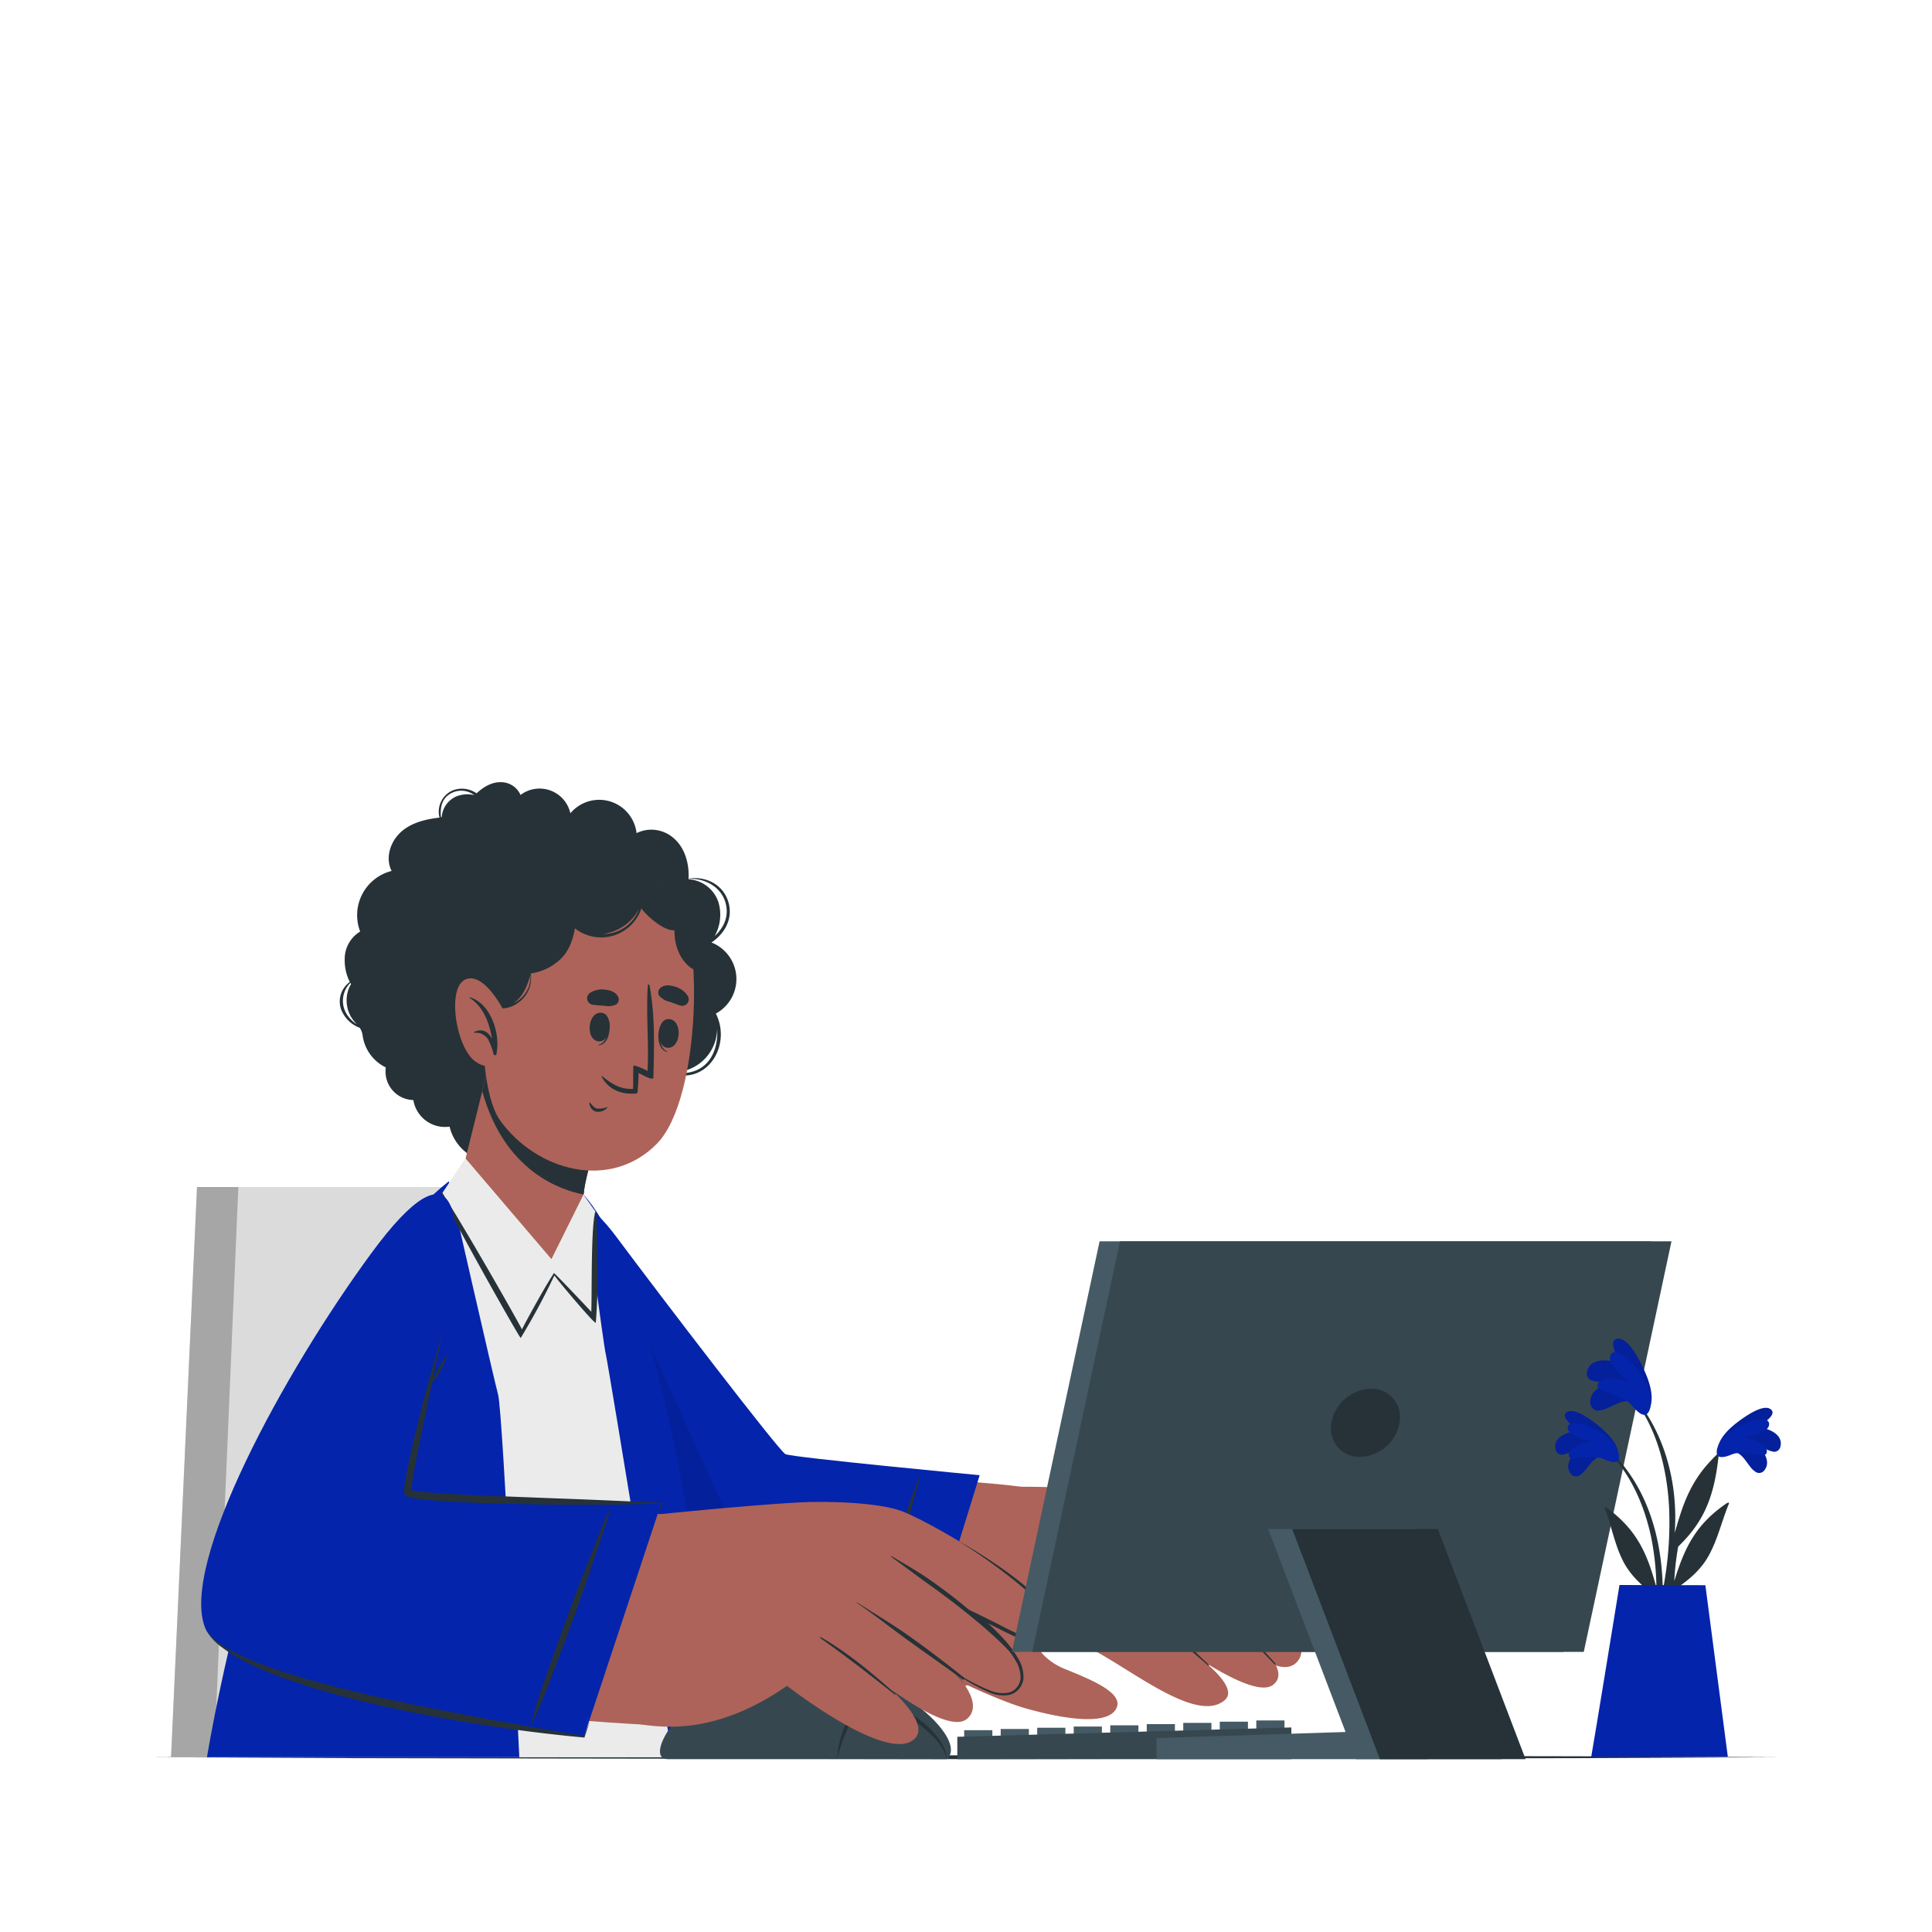 <svg xmlns="http://www.w3.org/2000/svg" viewBox="0 0 500 500"><g id="freepik--Table--inject-83"><polygon points="39.13 454.76 91.85 454.52 144.56 454.43 250 454.27 355.44 454.43 408.15 454.52 460.87 454.76 408.15 455.01 355.44 455.1 250 455.26 144.56 455.1 91.85 455.01 39.13 454.76" style="fill:#263238"></polygon></g><g id="freepik--Character--inject-83"><path d="M185.26,262.31a10.16,10.16,0,0,0-1.13-18.39c3.45-2.32,5.68-6.21,4.35-10.55-1.38-4.49-5.79-6.66-10.25-6,0,0,0,.06,0,.06,4.13-.16,8.3,2,9.52,6.13,1,3.56-.4,6.5-2.8,8.7a11.25,11.25,0,0,0,.93-8.91,8.7,8.7,0,0,0-7.69-5.8c.24-3.92-.88-8.19-4-10.77a8.71,8.71,0,0,0-9.45-1.17,9.73,9.73,0,0,0-17.13-5.13,8.16,8.16,0,0,0-12.9-4.74,5.51,5.51,0,0,0-4.93-3.31c-2.48-.12-4.67,1.25-6.45,2.88a6.56,6.56,0,0,0-6.25-.72,6,6,0,0,0-3.33,7c-3.9.45-8.07,1.48-10.76,4.52-2.21,2.51-3.18,6.25-1.64,9.29a11.81,11.81,0,0,0-8.14,15.68,8.3,8.3,0,0,0-4,7.27,12.34,12.34,0,0,0,1.32,5.78A6.22,6.22,0,0,0,88.2,261a8.19,8.19,0,0,0,4.91,5,4.86,4.86,0,0,1,.74,2,10.82,10.82,0,0,0,6,8.25,7.37,7.37,0,0,0,7.13,8.44,8.28,8.28,0,0,0,9.37,6.88,12.08,12.08,0,0,0,6.19,7.91c2.4,1.21,5.6,1.53,7.68-.3.68,2,3.23,2.67,5.21,2.12a10.71,10.71,0,0,0,2.15-.92,8.82,8.82,0,0,1,2.66-1.36c1-.14,1.91.48,2.79.75a10.07,10.07,0,0,0,2,.37,11,11,0,0,0,11.2-7.92c3.43,1,6.75-1.05,8.94-3.66a18.57,18.57,0,0,0,1.84-2.75,4.72,4.72,0,0,1,2-2.13c.58-.29,1.23-.45,1.81-.74,2-1,2.85-2.92,3.5-4.92C183.55,280.35,189.24,270.12,185.26,262.31Zm-95.87-.47a6.56,6.56,0,0,1,1.28-7.47l.18.29s-.42.79-.59,1.2a8.25,8.25,0,0,0-.53,2.36,8.54,8.54,0,0,0,1.06,4.85,9,9,0,0,0,1.36,1.78l.18.2A7.88,7.88,0,0,1,89.39,261.84Zm29.48-56a6.29,6.29,0,0,0-4.55,5.63l-.21,0c-.24-2.7.29-5.22,3.18-6.43a5.51,5.51,0,0,1,5.45.75l0,0A7,7,0,0,0,118.87,205.87ZM174.4,277.6s0-.06,0-.1a11.39,11.39,0,0,0,11.2-11.25C186,272.81,182.53,278.7,174.4,277.6Z" style="fill:#263238"></path><path d="M139.76,327c8.7,37,26.53,81.23,34.08,88.39,9.54,9.05,72.62,20.54,75.76,20.86,7.76.74,22.87-50.34,14.6-51.49-12.59-1.75-58.36-4-61.12-6.8s-22.3-27.17-42.3-54.58C147,304.42,134.36,304.05,139.76,327Z" style="fill:#ad6359"></path><path d="M245.32,433.7c.83.42,12.71,6.31,20.05,8.4,5.47,1.55,21.35,5.6,23.66-.25,1.58-4-7.48-7.48-13.83-10.08-3.34-1.38-7.47-4.85-6.5-7,1.7-3.76,10.31,0,16,3.22,10.95,6.29,25.57,17.63,32.21,12.05,2.51-2.1-.44-5.9-4.75-9.62,7,4.32,14.42,7.86,17.29,5.62,1.66-1.27,1.73-3,.79-5,2.15.68,4,.54,5.36-.87,2.25-2.38,1.13-5.86-1.36-9.43a2.66,2.66,0,0,0,2-1.36c4.75-7.32-19.32-28.14-27.61-30.06-24.4-5.66-50.08-4.44-50.08-4.44C249,392.61,245.3,433.68,245.32,433.7Z" style="fill:#ad6359"></path><path d="M281,411.07a41.29,41.29,0,0,1,16.29,6.17c6.2,4,10.33,8.8,15.54,13.58a.14.14,0,0,1-.19.21c-2.48-2.27-12.77-10.81-15.42-12.74A39.25,39.25,0,0,0,281,411.17C281,411.16,281,411.06,281,411.07Z" style="fill:#263238"></path><path d="M285.52,400.7c6.41,1.72,13,3.46,19,6.45,6.52,3.28,11.64,8.66,16.68,13.84q4.53,4.67,8.86,9.52c.12.13-.06.35-.19.22q-7.67-8-15.8-15.57a52,52,0,0,0-17.31-10.78c-3.68-1.38-7.45-2.47-11.21-3.56C285.43,400.8,285.45,400.68,285.52,400.7Z" style="fill:#263238"></path><path d="M292.31,391.62c6.23,1.25,11.67,2.31,17.2,5.62,7.32,4.37,14.4,11.77,16.89,14.4,2.74,2.9,5.39,5.88,8,8.91.11.13-.11.31-.22.19A207.89,207.89,0,0,0,315.09,402a41.29,41.29,0,0,0-10.66-6.85,73.76,73.76,0,0,0-12.12-3.52S292.29,391.62,292.31,391.62Z" style="fill:#263238"></path><path d="M253.54,381.78l-19,61.33s-52.41-14.66-62-24.92S145,354.77,139.63,329s7.72-25.21,19.81-9,42.15,55.48,43.82,56.33S253.54,381.78,253.54,381.78Z" style="fill:#0424AC"></path><path d="M228.44,415.21c2.15-6.85,4.36-13.68,6.26-20.61,1.08-3.94,2.18-7.87,3.22-11.82,0-.15-.21-.24-.26-.09-2.44,6.78-4.86,13.59-7,20.49s-4.28,13.71-6.31,20.6c-1.14,3.92-2.17,7.86-3.08,11.85,0,.08.11.13.14.05C224.09,429,226.28,422.11,228.44,415.21Z" style="fill:#263238"></path><path d="M208.1,434.83l-2.32-.8c-4.37-1.53-8.82-3.18-13-4.86l-1.6-.65-2.49-1c-.42-.17-.82-.36-1.23-.53l-.43-.19-1.26-.57c-1.67-.76-3.25-1.51-4.72-2.28l-1-.53a37.37,37.37,0,0,1-6.48-4.21l-.53-.49c-.18-.16-.34-.33-.49-.48-9.62-10.26-27.55-63.42-32.88-89.2l-.18-.89,0-.19c-.36-2-.68-4.39-.95-7v0c-.79-12.84,5.28-15,12.82-9.37C170.3,351.6,199.33,417.83,208.1,434.83Z" style="opacity:0.1"></path><polygon points="44.27 454.76 171.49 454.76 146.13 307.2 50.99 307.2 44.27 454.76" style="fill:#dbdbdb"></polygon><polygon points="44.27 454.76 55.42 454.76 61.68 307.2 50.99 307.2 44.27 454.76" style="fill:#a6a6a6"></polygon><path d="M185.94,454.76H54.76c-.58-2.61,20.06-117.55,64.29-149.9,9.82-7.18,27.23-2.57,32.07,4.41C175.47,344.35,185.94,454.76,185.94,454.76Z" style="fill:#ebebeb"></path><path d="M116.15,305.72s11.58,50.87,12.77,55.26,5.48,93.78,5.48,93.78H53.57S71.76,340.76,116.15,305.72Z" style="fill:#0424AC"></path><path d="M151.12,309.27s5.07,39,5.67,41.26S174,454.76,174,454.76h12.59S175.58,336.9,151.12,309.27Z" style="fill:#0424AC"></path><path d="M141.63,330.23c-7.89.58-19.08-13.12-22.72-23.36-.25-.71,6.57-26.1,7.39-31.27.17-1.06,31.18,13.07,31.18,13.07S152.55,299,151.16,308C151.06,308.78,149.26,329.67,141.63,330.23Z" style="fill:#ad6359"></path><path d="M157.48,288.68S152.55,299,151.17,308c0,.09,0,.5-.13,1.14-5.54-1.05-20.46-5.74-26.24-26.76h0c.73-3,1.3-5.53,1.5-6.8C126.47,274.54,157.48,288.68,157.48,288.68Z" style="fill:#263238"></path><path d="M129.79,236.07c-5.9,10.65-6.9,44.84-.36,53.9,9.48,13.14,28.49,18.26,40.54,6.06,11.67-11.81,12.19-56.39,4.56-65C163.29,218.38,138.52,220.34,129.79,236.07Z" style="fill:#ad6359"></path><path d="M157.69,264.61c0-.08-.19.11-.19.2,0,2.3-.47,4.94-2.59,5.6-.07,0-.07.14,0,.13C157.48,270.31,158,266.8,157.69,264.61Z" style="fill:#263238"></path><path d="M155.75,262.11c-3.69-.46-4.34,6.95-.92,7.38S158.84,262.5,155.75,262.11Z" style="fill:#263238"></path><path d="M170.73,266c0-.08.17.13.15.22-.27,2.29-.2,5,1.81,5.9.06,0,.05.15,0,.13C170.16,271.62,170.1,268.08,170.73,266Z" style="fill:#263238"></path><path d="M173,263.74c3.71,0,3.35,7.47-.09,7.43S169.87,263.7,173,263.74Z" style="fill:#263238"></path><path d="M153.28,260a28.31,28.31,0,0,0,3.05.27,4.93,4.93,0,0,0,3.15-.32,1.57,1.57,0,0,0,.56-1.83c-.61-1.37-2-1.83-3.42-2a5.74,5.74,0,0,0-4,.89A1.68,1.68,0,0,0,153.28,260Z" style="fill:#263238"></path><path d="M176.18,260.26c-1-.26-1.9-.67-2.88-1a4.93,4.93,0,0,1-2.73-1.61,1.56,1.56,0,0,1,.25-1.9c1.12-1,2.59-.82,3.93-.39a5.7,5.7,0,0,1,3.3,2.49A1.68,1.68,0,0,1,176.18,260.26Z" style="fill:#263238"></path><path d="M152.74,285.39c.5.58,1,1.37,1.81,1.51a6.06,6.06,0,0,0,2.52-.36.08.08,0,0,1,.09.13,3.1,3.1,0,0,1-3,1,2.45,2.45,0,0,1-1.63-2.19C152.49,285.33,152.67,285.3,152.74,285.39Z" style="fill:#263238"></path><path d="M155.75,278.73a7.85,7.85,0,0,0,4.91,3.93,9.8,9.8,0,0,0,2.8.38,2.49,2.49,0,0,0,.55,0l.51,0a.57.57,0,0,0,.5-.47v0a1,1,0,0,0,0-.24h0l0-.21c.2-1.76.26-4.46.26-4.46.62.38,3.78,2.15,3.81,1.22.22-7.68.46-16.22-1-23.91a.22.22,0,0,0-.43,0c-.5,7.37.31,14.79-.08,22.2a13.55,13.55,0,0,0-3.59-1.44c-.25.05,0,5.22-.18,6a.18.18,0,0,1,0,.08c-3,.12-5.16-1-7.86-3.22C155.83,278.39,155.63,278.53,155.75,278.73Z" style="fill:#263238"></path><path d="M181,245.16c-.55-2.8-1.78-3.56-1.78-3.56s.53-3.14-1.83-7.6c-2.46-4.67-5.77-5.73-5.77-5.73s-2.37-3.46-8.69-5.57c-1.46-.48-6-1.22-7.46-.9-1.71.38-3.29-.68-5-1a12.09,12.09,0,0,0-4.68.15,12.38,12.38,0,0,0-3.65,1.47,17.65,17.65,0,0,0-1.87,1.38,5.57,5.57,0,0,1-3.13,1.16,9.67,9.67,0,0,0-6.67,4,11.36,11.36,0,0,0-1.88,4.48c-.4,2-2.78,2.6-3.89,4.2a7.27,7.27,0,0,0,.18,8.44,7.94,7.94,0,0,0-3.83,9c.73,2.73,3,4.22,5.29,5.21a6.29,6.29,0,0,0,1.34.41c4.85,1.52,10.58-2.92,9.67-8.77,0,0,0,0,0,0a14,14,0,0,0,7.54-3.56c2.26-2,3.38-5.06,3.9-8.11a11,11,0,0,0,17.21-5.16c1.48,2.11,6.09,6,8.55,5.63-.07,6.95,4.25,10.18,5.51,10.33C180.33,251.15,181.67,248.38,181,245.16Zm-48,14.4c1.67-1.2,3.09-3.05,4.28-7.23A7.58,7.58,0,0,1,133.05,259.56Zm23-17.83a12.52,12.52,0,0,0,9.38-6.46A9.92,9.92,0,0,1,156.1,241.73Z" style="fill:#263238"></path><path d="M131.5,263.76s-5.41-12.12-10.77-10.39-2.72,18.3,2.56,21.51a5.9,5.9,0,0,0,8.36-1.62Z" style="fill:#ad6359"></path><path d="M121.6,258.1c-.09,0-.13.1-.06.15,3.68,2.38,5.07,6.48,5.81,10.6-.91-1.7-2.37-2.82-4.62-1.79-.12.06,0,.24.07.24a3.62,3.62,0,0,1,3.68,2,18.11,18.11,0,0,1,1.27,3.53c.11.39.8.33.74-.11,0,0,0-.07,0-.1C129.55,267.54,127,259.66,121.6,258.1Z" style="fill:#263238"></path><path d="M151,309.17l-8.29,16.69-22.26-26.09-5.95,8.94s20.22,37.74,20.44,36.1l8.32-15.3L153.56,341l.55-27.45Z" style="fill:#ebebeb"></path><path d="M154.6,327.44c-.07-4.54,0-9.11-.27-13.64,0-.16-.26-.24-.31-.05-1.13,4.31-.8,21.65-1,25.79l0-.05c-.43-.49-9.54-10.12-9.64-10-1.76,2.4-7.86,13.54-8.29,14.56-3.19-6-16.85-29.68-20.7-35.39a.16.16,0,0,0-.28.15c2.77,6.29,20.38,37.53,20.65,37.46a175.05,175.05,0,0,0,8.71-16.18c1.52,2.08,10.66,12.89,10.72,12.22A142.36,142.36,0,0,0,154.6,327.44Z" style="fill:#263238"></path><path d="M245.08,455.26H172.7c-6.17,0,2.76-17.58,25.3-24.33S252.19,448.67,245.08,455.26Z" style="fill:#37474f"></path><path d="M216.68,455.26a22,22,0,0,1,1-5.89,25.08,25.08,0,0,1,2.44-5.51A19.73,19.73,0,0,1,224,439.2,17,17,0,0,1,229,436c-.4.3-.81.58-1.21.86l-.61.42-.56.48-1.12.94-1,1a25.07,25.07,0,0,0-3.52,4.62,35.29,35.29,0,0,0-2.56,5.24A41.83,41.83,0,0,0,216.68,455.26Z" style="fill:#263238"></path><path d="M225.25,438.53a42.3,42.3,0,0,1,6.23,2.57,43.31,43.31,0,0,1,5.82,3.46,26,26,0,0,1,5,4.56,15.59,15.59,0,0,1,1.88,2.87,8.53,8.53,0,0,1,.86,3.27,9.89,9.89,0,0,0-1.29-3,15.81,15.81,0,0,0-2-2.59,35.58,35.58,0,0,0-5.05-4.26c-1.79-1.3-3.69-2.45-5.6-3.6-1-.57-1.93-1.11-2.91-1.64S226.24,439.06,225.25,438.53Z" style="fill:#263238"></path><path d="M100.64,320.47C77,353.77,42.75,413.38,58.53,424c26,17.45,97.35,22.13,113.67,22.53,7,.18,16.64-46.65,11.43-52.09s-79.94-2.52-80.89-7c-.55-2.56,8.59-26.15,13.22-54.46C121.3,300.3,107.31,311.09,100.64,320.47Z" style="fill:#ad6359"></path><path d="M171.1,391.84s21.31-2.2,35.32-3c7.82-.44,21.28,0,27.17,2.32,8.8,3.45,43.43,23.5,38.75,32-4.24,7.69-31.8-13.31-31.8-13.31s29.69,18.73,22.88,27.06-34.79-19.54-34.79-19.54,30.07,19.93,21.7,27.41c-6.33,5.65-33.1-18.17-33.1-18.17S243,443.94,236.69,450c-6.91,6.73-33-13.71-33-13.71-18.52,12.81-32.57,11.33-42.45,9.09C158.85,444.88,171.1,391.84,171.1,391.84Z" style="fill:#ad6359"></path><path d="M230.69,402.73c3.57,2.08,7.19,4.15,10.56,6.54s6.66,4.89,9.79,7.57c7.69,6.59,11.47,11.92,11.2,11.62-6.37-7.18-18.3-15.91-21.68-18.29s-6.6-4.93-10-7.31C230.51,402.8,230.6,402.68,230.69,402.73Z" style="fill:#263238"></path><path d="M221.86,414.74c4.44,2.85,8.95,5.51,13.27,8.56s10.17,7.47,14.24,10.79c.31.25.08.81-.25.57-4.2-3.15-10.4-7.41-14.64-10.51s-8.36-6.37-12.7-9.31C221.71,414.8,221.79,414.7,221.86,414.74Z" style="fill:#263238"></path><path d="M212.43,423.69c7,4,13.26,9.29,19.28,14.63.3.27,0,.34-.34.09-6.32-5-11.25-8.94-19.09-14.48C212.16,423.85,212.28,423.61,212.43,423.69Z" style="fill:#263238"></path><path d="M247.74,398.61a142.67,142.67,0,0,1,12.44,7.9c2,1.44,3.95,2.94,5.82,4.55a36.72,36.72,0,0,1,5.2,5.3,11.6,11.6,0,0,1,1.86,3.32,5,5,0,0,1,.26,2,3.67,3.67,0,0,1-.72,1.91,4.46,4.46,0,0,1-1.51,1.35,4.32,4.32,0,0,1-2,.49,11.1,11.1,0,0,1-3.75-.78,69.86,69.86,0,0,1-6.74-3.09c-2.2-1.09-4.37-2.23-6.58-3.29l.5-.82a58.09,58.09,0,0,1,7.79,7.33,27.34,27.34,0,0,1,3.15,4.36,9.28,9.28,0,0,1,1.41,5.27,4.93,4.93,0,0,1-3.4,4.17,8.79,8.79,0,0,1-5.37-.57,48.27,48.27,0,0,1-9.25-5.27l.13-.14a24.61,24.61,0,0,1,2.77,3.66,25.28,25.28,0,0,0-2.91-3.53l-.51-.54.63.4a49.73,49.73,0,0,0,9.31,4.93,8.21,8.21,0,0,0,5,.46,4.24,4.24,0,0,0,2.86-3.64,8.64,8.64,0,0,0-1.41-4.78,26.87,26.87,0,0,0-3.09-4.2,57.21,57.21,0,0,0-7.7-7.14l-3.51-2.74,4,1.92q3.33,1.61,6.6,3.28a68.22,68.22,0,0,0,6.62,3.09,9.93,9.93,0,0,0,3.41.75,3.34,3.34,0,0,0,3.14-4.56,11.28,11.28,0,0,0-1.68-3.1,36.13,36.13,0,0,0-5-5.29c-1.82-1.63-3.74-3.15-5.69-4.63C256,404,251.9,401.22,247.74,398.61Z" style="fill:#263238"></path><path d="M171.13,389.05l-20,60.42s-91.21-11.61-98-28.09,20.45-66.4,43-97.09c22.19-30.18,24.07-9.78,19.94,12.34s-11.89,47.87-10.58,49.61S171.13,389.05,171.13,389.05Z" style="fill:#0424AC"></path><path d="M140,440.87c.71-1.73,1.39-3.47,2.07-5.21q2-5.31,4.06-10.62c2.67-7,5.14-14.15,7.53-21.29,1.35-4.05,2.86-8.08,4-12.19a.16.16,0,0,0-.31-.11c-1.55,3.45-2.84,7-4.23,10.55s-2.83,7-4.17,10.58c-2.65,7.05-5.18,14.13-7.64,21.25-.68,2-1.45,4-2,6-.31,1-.7,2.06-1,3.1s-.51,2.11-.83,3.15a.09.09,0,0,0,.17.06C138.37,444.37,139.24,442.65,140,440.87Z" style="fill:#263238"></path><path d="M152.7,445.32l-1.41,4.22,0,.13h-.15c-8.61-.79-17.18-1.88-25.72-3.19s-17.05-2.89-25.5-4.76a224.66,224.66,0,0,1-25-6.89,90.75,90.75,0,0,1-12-5.06,39,39,0,0,1-5.52-3.47,13,13,0,0,1-4.21-4.91,13.92,13.92,0,0,0,4.5,4.5,40.42,40.42,0,0,0,5.65,3,104.24,104.24,0,0,0,12.06,4.45c8.21,2.53,16.58,4.56,25,6.4s16.87,3.5,25.34,5.05,17,3.06,25.49,4.47l-.19.12Z" style="fill:#263238"></path><path d="M170.35,391.4,171,389l.1.15c-9,.23-18,.34-27,.25s-18-.27-27-.75c-2.26-.14-4.52-.29-6.78-.51-1.14-.11-2.26-.23-3.43-.44a8.32,8.32,0,0,1-.91-.2,3.88,3.88,0,0,1-.52-.17,3.62,3.62,0,0,1-.37-.2,1,1,0,0,1-.3-.3,1.09,1.09,0,0,1-.14-.23.41.41,0,0,1,0-.12,3.46,3.46,0,0,1-.06-1.2c0-.29,0-.61.1-.89.7-4.55,1.74-8.91,2.79-13.31,2.1-8.77,4.46-17.48,7-26.13l-5.49,26.47c-.86,4.4-1.86,8.83-2.43,13.2,0,.28,0,.53-.08.79a3.7,3.7,0,0,1,0,.48s0,0,0,0a.69.69,0,0,0-.07-.15c-.05-.09-.19-.18-.15-.16s0,0,0,0l.28.08a6.82,6.82,0,0,0,.74.16c1,.18,2.17.29,3.27.39,2.22.2,4.46.34,6.71.46q6.72.36,13.48.6l13.49.52c9,.32,18,.72,27,1.15h.16l0,.13Z" style="fill:#263238"></path><path d="M115.88,350.4a23.86,23.86,0,0,1-2,4.5,18.27,18.27,0,0,1-2.89,4c.7-1.5,1.44-2.94,2.23-4.36A36.26,36.26,0,0,1,115.88,350.4Z" style="fill:#263238"></path></g><g id="freepik--Device--inject-83"><rect x="249.53" y="447.77" width="7.29" height="4.76" style="fill:#455a64"></rect><rect x="258.98" y="447.46" width="7.29" height="4.76" style="fill:#455a64"></rect><rect x="268.43" y="447.14" width="7.29" height="4.76" style="fill:#455a64"></rect><rect x="277.88" y="446.83" width="7.29" height="4.76" style="fill:#455a64"></rect><rect x="287.33" y="446.51" width="7.29" height="4.76" style="fill:#455a64"></rect><rect x="296.78" y="446.2" width="7.29" height="4.76" style="fill:#455a64"></rect><rect x="306.23" y="445.88" width="7.29" height="4.76" style="fill:#455a64"></rect><rect x="315.68" y="445.57" width="7.29" height="4.76" style="fill:#455a64"></rect><rect x="325.13" y="445.25" width="7.29" height="4.76" style="fill:#455a64"></rect><polygon points="334.2 455.26 247.75 455.26 247.75 449.48 334.2 447.06 334.2 455.26" style="fill:#37474f"></polygon><polygon points="404.6 427.51 261.88 427.51 284.57 321.25 427.3 321.25 404.6 427.51" style="fill:#455a64"></polygon><polygon points="409.88 427.51 267.15 427.51 289.85 321.25 432.58 321.25 409.88 427.51" style="fill:#37474f"></polygon><path d="M362.2,368.23A10.74,10.74,0,0,1,352,377.05a7.35,7.35,0,0,1-7.43-8.82,10.75,10.75,0,0,1,10.23-8.83A7.34,7.34,0,0,1,362.2,368.23Z" style="fill:#263238"></path><polygon points="369.52 455.26 299.32 455.26 299.32 449.81 369.52 447.54 369.52 455.26" style="fill:#455a64"></polygon><polygon points="388.6 455.26 350.91 455.26 328.21 395.71 365.9 395.71 388.6 455.26" style="fill:#455a64"></polygon><polygon points="394.81 455.26 357.12 455.26 334.42 395.71 372.11 395.71 394.81 455.26" style="fill:#263238"></polygon></g><g id="freepik--Plant--inject-83"><path d="M416.79,375.54c13.06,12.78,15.25,32.56,12.5,49.89-.07.39-.68.29-.68-.08,0-4,.12-7.86.11-11.75-.07-.18-.13-.35-.21-.53-3.4-2.48-6.54-5.28-8.48-9.11-2.18-4.29-3-9.13-4.71-13.61-.15-.43.31-.3.61-.08,7.94,5.86,10.47,12.16,12.75,20.59a70.35,70.35,0,0,0-1.38-13.12c-1.72-8-5.11-15.92-10.86-21.86A.24.24,0,0,1,416.79,375.54Z" style="fill:#263238"></path><path d="M414.33,377c-2.24.08-3.65,3.67-5.4,4.71a1.68,1.68,0,0,1-2.48-.39c-1.74-2.42.64-5.41,2.88-7.08-1.6.66-2.93,1.82-4.65,2.15a1.62,1.62,0,0,1-2.1-1.26c-.76-3.3,3.38-4.77,6.22-4.84-1.38-1-5.33-3.56-3.23-4.84s6.76,2.43,8.27,3.66c2.22,1.8,4.87,4.5,5,7.31C418.94,379.74,416.06,377.72,414.33,377Z" style="fill:#0424AC"></path><path d="M414.33,377c-2.24.08-3.65,3.67-5.4,4.71a1.68,1.68,0,0,1-2.48-.39c-1.74-2.42.64-5.41,2.88-7.08-1.6.66-2.93,1.82-4.65,2.15a1.62,1.62,0,0,1-2.1-1.26c-.76-3.3,3.38-4.77,6.22-4.84-1.38-1-5.33-3.56-3.23-4.84s6.76,2.43,8.27,3.66c2.22,1.8,4.87,4.5,5,7.31C418.94,379.74,416.06,377.72,414.33,377Z" style="opacity:0.1"></path><path d="M415,377.58c-2.87-1.3-8.39.58-8.86-.51-.95-2.21,3.46-3.73,5.84-4-2.19-.59-6.39-1.54-6.26-3.65.16-2.58,6.44-.36,9.62,2.08,4,3.07,4,6,3.32,6.63C417.73,378.91,415.46,377.8,415,377.58Z" style="fill:#0424AC"></path><path d="M446.53,374.27c-13.54,12.28-16.48,32-14.39,49.38.06.4.67.31.69,0,.15-4,.17-7.86.33-11.75l.23-.52c3.5-2.34,6.74-5,8.82-8.78,2.34-4.21,3.39-9,5.22-13.42.17-.42-.29-.31-.6-.11-8.16,5.56-10.93,11.76-13.53,20.09a71.17,71.17,0,0,1,1.88-13.05c2-7.93,5.72-15.72,11.68-21.43A.24.24,0,0,0,446.53,374.27Z" style="fill:#263238"></path><path d="M448.93,375.86c2.24.16,3.51,3.8,5.22,4.91a1.67,1.67,0,0,0,2.49-.29c1.83-2.36-.44-5.43-2.61-7.19,1.57.72,2.86,1.93,4.57,2.32a1.62,1.62,0,0,0,2.15-1.18c.88-3.27-3.2-4.89-6-5.07,1.42-.9,5.46-3.36,3.41-4.71s-6.84,2.17-8.4,3.34c-2.29,1.72-5,4.31-5.24,7.12C444.22,378.39,447.17,376.48,448.93,375.86Z" style="fill:#0424AC"></path><path d="M448.93,375.86c2.24.16,3.51,3.8,5.22,4.91a1.67,1.67,0,0,0,2.49-.29c1.83-2.36-.44-5.43-2.61-7.19,1.57.72,2.86,1.93,4.57,2.32a1.62,1.62,0,0,0,2.15-1.18c.88-3.27-3.2-4.89-6-5.07,1.42-.9,5.46-3.36,3.41-4.71s-6.84,2.17-8.4,3.34c-2.29,1.72-5,4.31-5.24,7.12C444.22,378.39,447.17,376.48,448.93,375.86Z" style="opacity:0.1"></path><path d="M448.26,376.38c2.92-1.19,8.36.9,8.87-.17,1-2.18-3.31-3.86-5.68-4.25,2.21-.51,6.44-1.29,6.4-3.41-.06-2.58-6.43-.61-9.7,1.71-4.12,2.92-4.21,5.88-3.57,6.5C445.46,377.61,447.77,376.58,448.26,376.38Z" style="fill:#0424AC"></path><path d="M432.69,406.7a133.52,133.52,0,0,1-4.2,19.42.49.49,0,0,1-.95-.19c.89-6,2.51-11.86,3.4-17.84a89.84,89.84,0,0,0,1-18.32c-.57-10.08-3.31-20.8-9.89-28.69-.14-.19.16-.45.31-.28,13.17,15.36,11.08,34.19,11.07,35.88,1.86-6.36,3.78-13.65,10.84-20.12.3-.28.54-.15.49.32-1.26,11.8-4.54,17.95-11.38,24.26C433.23,403,433,404.87,432.69,406.7Z" style="fill:#263238"></path><path d="M422,362.84c-2.37-1-5.64,2-8,2.18a2,2,0,0,1-2.38-1.66c-.58-3.38,3.4-5.28,6.56-5.89-2-.13-3.95.41-5.91-.12a1.88,1.88,0,0,1-1.55-2.37c.88-3.8,5.91-3.24,8.9-1.88-.95-1.69-3.74-6.38-.92-6.65s5.79,5.93,6.74,8c1.4,3,2.79,7.12,1.47,10.09C425.38,368,423.42,364.43,422,362.84Z" style="fill:#0424AC"></path><path d="M422,362.84c-2.37-1-5.64,2-8,2.18a2,2,0,0,1-2.38-1.66c-.58-3.38,3.4-5.28,6.56-5.89-2-.13-3.95.41-5.91-.12a1.88,1.88,0,0,1-1.55-2.37c.88-3.8,5.91-3.24,8.9-1.88-.95-1.69-3.74-6.38-.92-6.65s5.79,5.93,6.74,8c1.4,3,2.79,7.12,1.47,10.09C425.38,368,423.42,364.43,422,362.84Z" style="opacity:0.1"></path><path d="M422.37,363.75c-2.32-2.8-9-3.63-8.94-5,.13-2.77,5.47-2.13,8.09-1.23-2-1.72-5.86-4.82-4.66-6.95,1.46-2.6,6.87,2.87,8.94,7,2.61,5.21,1.09,8.27.1,8.55C424.55,366.51,422.75,364.21,422.37,363.75Z" style="fill:#0424AC"></path><path d="M441.35,410.25l5.81,44.39H411.81c.73-3.93,7.31-44.44,7.31-44.44Z" style="fill:#0424AC"></path></g></svg>